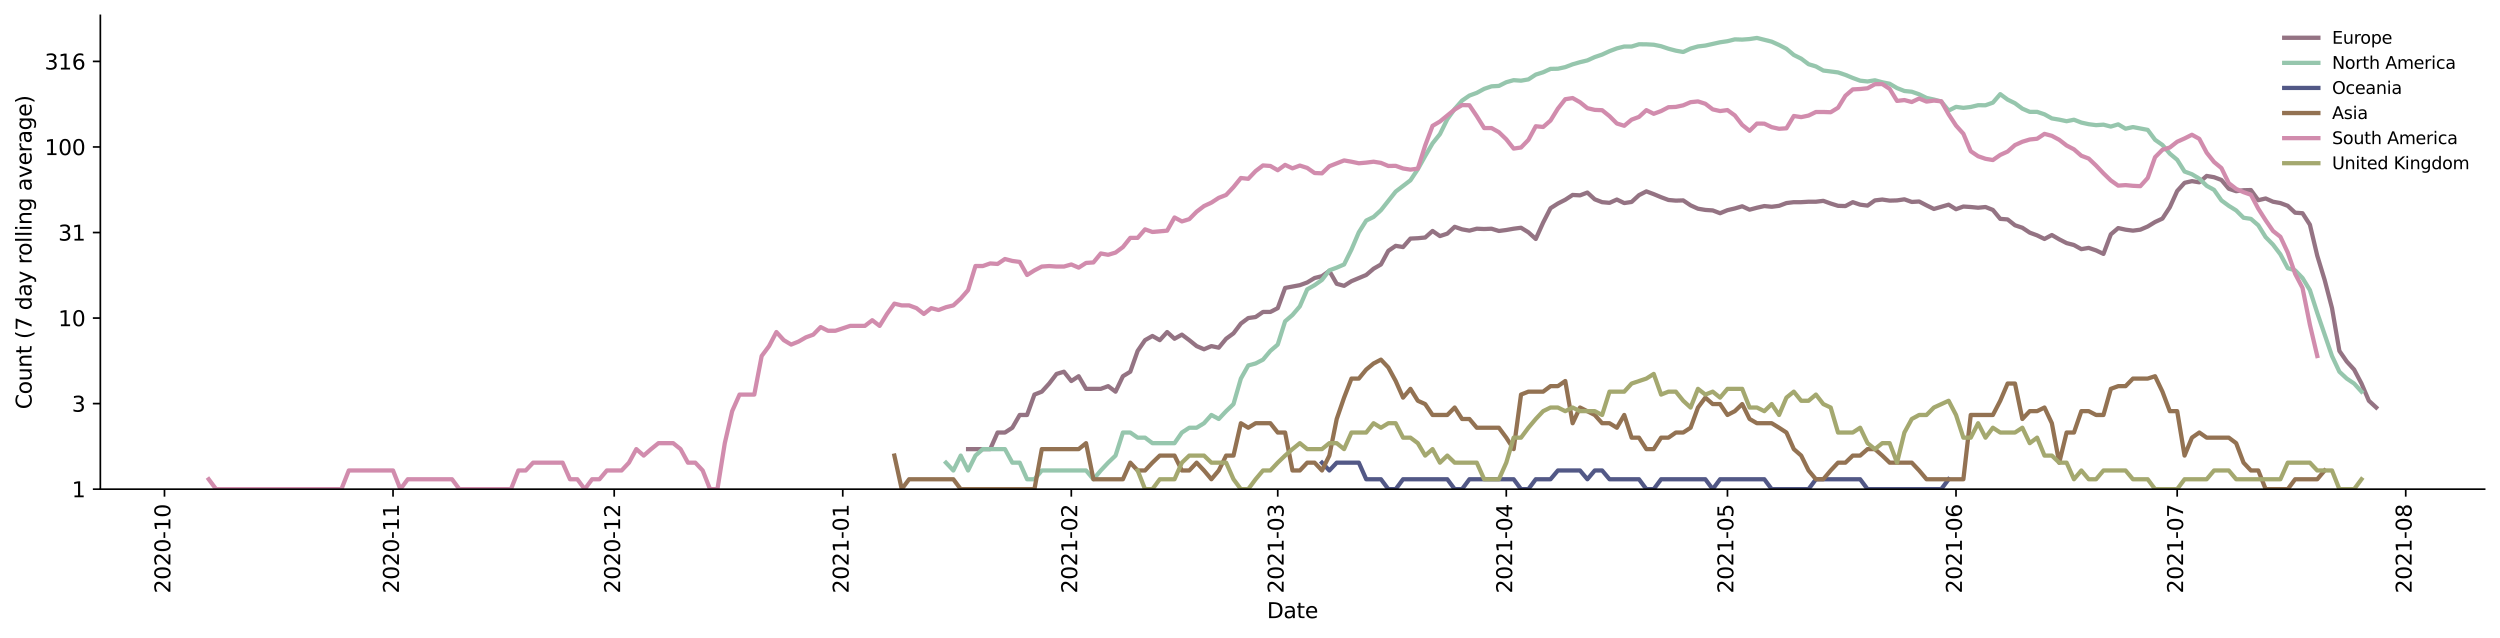 <?xml version="1.0" encoding="utf-8" standalone="no"?>
<!DOCTYPE svg PUBLIC "-//W3C//DTD SVG 1.1//EN"
  "http://www.w3.org/Graphics/SVG/1.1/DTD/svg11.dtd">
<svg height="298.621pt" version="1.1" viewBox="0 0 1170.166 298.621" width="1170.166pt" xmlns="http://www.w3.org/2000/svg" xmlns:xlink="http://www.w3.org/1999/xlink">
 <defs>
  <style type="text/css">*{stroke-linecap:butt;stroke-linejoin:round;}</style>
 </defs>
 <g id="figure_1">
  <g id="patch_1">
   <path d="M 0 298.621 
L 1170.166 298.621 
L 1170.166 0 
L 0 0 
z
" style="fill:#ffffff;"/>
  </g>
  <g id="axes_1">
   <g id="patch_2">
    <path d="M 46.966 228.96 
L 1162.966 228.96 
L 1162.966 7.2 
L 46.966 7.2 
z
" style="fill:#ffffff;"/>
   </g>
   <g id="matplotlib.axis_1">
    <g id="xtick_1">
     <g id="line2d_1">
      <defs>
       <path d="M 0 0 
L 0 3.5 
" id="mab9e92822a" style="stroke:#000000;stroke-width:0.8;"/>
      </defs>
      <g>
       <use style="stroke:#000000;stroke-width:0.8;" x="76.988" xlink:href="#mab9e92822a" y="228.96"/>
      </g>
     </g>
     <g id="text_1">
      <!-- 2020-10 -->
      <g transform="translate(79.747 277.743)rotate(-90)scale(0.1 -0.1)">
       <defs>
        <path d="M 1228 531 
L 3431 531 
L 3431 0 
L 469 0 
L 469 531 
Q 828 903 1448 1529 
Q 2069 2156 2228 2338 
Q 2531 2678 2651 2914 
Q 2772 3150 2772 3378 
Q 2772 3750 2511 3984 
Q 2250 4219 1831 4219 
Q 1534 4219 1204 4116 
Q 875 4013 500 3803 
L 500 4441 
Q 881 4594 1212 4672 
Q 1544 4750 1819 4750 
Q 2544 4750 2975 4387 
Q 3406 4025 3406 3419 
Q 3406 3131 3298 2873 
Q 3191 2616 2906 2266 
Q 2828 2175 2409 1742 
Q 1991 1309 1228 531 
z
" id="DejaVuSans-32" transform="scale(0.016)"/>
        <path d="M 2034 4250 
Q 1547 4250 1301 3770 
Q 1056 3291 1056 2328 
Q 1056 1369 1301 889 
Q 1547 409 2034 409 
Q 2525 409 2770 889 
Q 3016 1369 3016 2328 
Q 3016 3291 2770 3770 
Q 2525 4250 2034 4250 
z
M 2034 4750 
Q 2819 4750 3233 4129 
Q 3647 3509 3647 2328 
Q 3647 1150 3233 529 
Q 2819 -91 2034 -91 
Q 1250 -91 836 529 
Q 422 1150 422 2328 
Q 422 3509 836 4129 
Q 1250 4750 2034 4750 
z
" id="DejaVuSans-30" transform="scale(0.016)"/>
        <path d="M 313 2009 
L 1997 2009 
L 1997 1497 
L 313 1497 
L 313 2009 
z
" id="DejaVuSans-2d" transform="scale(0.016)"/>
        <path d="M 794 531 
L 1825 531 
L 1825 4091 
L 703 3866 
L 703 4441 
L 1819 4666 
L 2450 4666 
L 2450 531 
L 3481 531 
L 3481 0 
L 794 0 
L 794 531 
z
" id="DejaVuSans-31" transform="scale(0.016)"/>
       </defs>
       <use xlink:href="#DejaVuSans-32"/>
       <use x="63.623" xlink:href="#DejaVuSans-30"/>
       <use x="127.246" xlink:href="#DejaVuSans-32"/>
       <use x="190.869" xlink:href="#DejaVuSans-30"/>
       <use x="254.492" xlink:href="#DejaVuSans-2d"/>
       <use x="290.576" xlink:href="#DejaVuSans-31"/>
       <use x="354.199" xlink:href="#DejaVuSans-30"/>
      </g>
     </g>
    </g>
    <g id="xtick_2">
     <g id="line2d_2">
      <g>
       <use style="stroke:#000000;stroke-width:0.8;" x="183.964" xlink:href="#mab9e92822a" y="228.96"/>
      </g>
     </g>
     <g id="text_2">
      <!-- 2020-11 -->
      <g transform="translate(186.723 277.743)rotate(-90)scale(0.1 -0.1)">
       <use xlink:href="#DejaVuSans-32"/>
       <use x="63.623" xlink:href="#DejaVuSans-30"/>
       <use x="127.246" xlink:href="#DejaVuSans-32"/>
       <use x="190.869" xlink:href="#DejaVuSans-30"/>
       <use x="254.492" xlink:href="#DejaVuSans-2d"/>
       <use x="290.576" xlink:href="#DejaVuSans-31"/>
       <use x="354.199" xlink:href="#DejaVuSans-31"/>
      </g>
     </g>
    </g>
    <g id="xtick_3">
     <g id="line2d_3">
      <g>
       <use style="stroke:#000000;stroke-width:0.8;" x="287.489" xlink:href="#mab9e92822a" y="228.96"/>
      </g>
     </g>
     <g id="text_3">
      <!-- 2020-12 -->
      <g transform="translate(290.248 277.743)rotate(-90)scale(0.1 -0.1)">
       <use xlink:href="#DejaVuSans-32"/>
       <use x="63.623" xlink:href="#DejaVuSans-30"/>
       <use x="127.246" xlink:href="#DejaVuSans-32"/>
       <use x="190.869" xlink:href="#DejaVuSans-30"/>
       <use x="254.492" xlink:href="#DejaVuSans-2d"/>
       <use x="290.576" xlink:href="#DejaVuSans-31"/>
       <use x="354.199" xlink:href="#DejaVuSans-32"/>
      </g>
     </g>
    </g>
    <g id="xtick_4">
     <g id="line2d_4">
      <g>
       <use style="stroke:#000000;stroke-width:0.8;" x="394.465" xlink:href="#mab9e92822a" y="228.96"/>
      </g>
     </g>
     <g id="text_4">
      <!-- 2021-01 -->
      <g transform="translate(397.224 277.743)rotate(-90)scale(0.1 -0.1)">
       <use xlink:href="#DejaVuSans-32"/>
       <use x="63.623" xlink:href="#DejaVuSans-30"/>
       <use x="127.246" xlink:href="#DejaVuSans-32"/>
       <use x="190.869" xlink:href="#DejaVuSans-31"/>
       <use x="254.492" xlink:href="#DejaVuSans-2d"/>
       <use x="290.576" xlink:href="#DejaVuSans-30"/>
       <use x="354.199" xlink:href="#DejaVuSans-31"/>
      </g>
     </g>
    </g>
    <g id="xtick_5">
     <g id="line2d_5">
      <g>
       <use style="stroke:#000000;stroke-width:0.8;" x="501.441" xlink:href="#mab9e92822a" y="228.96"/>
      </g>
     </g>
     <g id="text_5">
      <!-- 2021-02 -->
      <g transform="translate(504.2 277.743)rotate(-90)scale(0.1 -0.1)">
       <use xlink:href="#DejaVuSans-32"/>
       <use x="63.623" xlink:href="#DejaVuSans-30"/>
       <use x="127.246" xlink:href="#DejaVuSans-32"/>
       <use x="190.869" xlink:href="#DejaVuSans-31"/>
       <use x="254.492" xlink:href="#DejaVuSans-2d"/>
       <use x="290.576" xlink:href="#DejaVuSans-30"/>
       <use x="354.199" xlink:href="#DejaVuSans-32"/>
      </g>
     </g>
    </g>
    <g id="xtick_6">
     <g id="line2d_6">
      <g>
       <use style="stroke:#000000;stroke-width:0.8;" x="598.064" xlink:href="#mab9e92822a" y="228.96"/>
      </g>
     </g>
     <g id="text_6">
      <!-- 2021-03 -->
      <g transform="translate(600.823 277.743)rotate(-90)scale(0.1 -0.1)">
       <defs>
        <path d="M 2597 2516 
Q 3050 2419 3304 2112 
Q 3559 1806 3559 1356 
Q 3559 666 3084 287 
Q 2609 -91 1734 -91 
Q 1441 -91 1130 -33 
Q 819 25 488 141 
L 488 750 
Q 750 597 1062 519 
Q 1375 441 1716 441 
Q 2309 441 2620 675 
Q 2931 909 2931 1356 
Q 2931 1769 2642 2001 
Q 2353 2234 1838 2234 
L 1294 2234 
L 1294 2753 
L 1863 2753 
Q 2328 2753 2575 2939 
Q 2822 3125 2822 3475 
Q 2822 3834 2567 4026 
Q 2313 4219 1838 4219 
Q 1578 4219 1281 4162 
Q 984 4106 628 3988 
L 628 4550 
Q 988 4650 1302 4700 
Q 1616 4750 1894 4750 
Q 2613 4750 3031 4423 
Q 3450 4097 3450 3541 
Q 3450 3153 3228 2886 
Q 3006 2619 2597 2516 
z
" id="DejaVuSans-33" transform="scale(0.016)"/>
       </defs>
       <use xlink:href="#DejaVuSans-32"/>
       <use x="63.623" xlink:href="#DejaVuSans-30"/>
       <use x="127.246" xlink:href="#DejaVuSans-32"/>
       <use x="190.869" xlink:href="#DejaVuSans-31"/>
       <use x="254.492" xlink:href="#DejaVuSans-2d"/>
       <use x="290.576" xlink:href="#DejaVuSans-30"/>
       <use x="354.199" xlink:href="#DejaVuSans-33"/>
      </g>
     </g>
    </g>
    <g id="xtick_7">
     <g id="line2d_7">
      <g>
       <use style="stroke:#000000;stroke-width:0.8;" x="705.04" xlink:href="#mab9e92822a" y="228.96"/>
      </g>
     </g>
     <g id="text_7">
      <!-- 2021-04 -->
      <g transform="translate(707.799 277.743)rotate(-90)scale(0.1 -0.1)">
       <defs>
        <path d="M 2419 4116 
L 825 1625 
L 2419 1625 
L 2419 4116 
z
M 2253 4666 
L 3047 4666 
L 3047 1625 
L 3713 1625 
L 3713 1100 
L 3047 1100 
L 3047 0 
L 2419 0 
L 2419 1100 
L 313 1100 
L 313 1709 
L 2253 4666 
z
" id="DejaVuSans-34" transform="scale(0.016)"/>
       </defs>
       <use xlink:href="#DejaVuSans-32"/>
       <use x="63.623" xlink:href="#DejaVuSans-30"/>
       <use x="127.246" xlink:href="#DejaVuSans-32"/>
       <use x="190.869" xlink:href="#DejaVuSans-31"/>
       <use x="254.492" xlink:href="#DejaVuSans-2d"/>
       <use x="290.576" xlink:href="#DejaVuSans-30"/>
       <use x="354.199" xlink:href="#DejaVuSans-34"/>
      </g>
     </g>
    </g>
    <g id="xtick_8">
     <g id="line2d_8">
      <g>
       <use style="stroke:#000000;stroke-width:0.8;" x="808.565" xlink:href="#mab9e92822a" y="228.96"/>
      </g>
     </g>
     <g id="text_8">
      <!-- 2021-05 -->
      <g transform="translate(811.324 277.743)rotate(-90)scale(0.1 -0.1)">
       <defs>
        <path d="M 691 4666 
L 3169 4666 
L 3169 4134 
L 1269 4134 
L 1269 2991 
Q 1406 3038 1543 3061 
Q 1681 3084 1819 3084 
Q 2600 3084 3056 2656 
Q 3513 2228 3513 1497 
Q 3513 744 3044 326 
Q 2575 -91 1722 -91 
Q 1428 -91 1123 -41 
Q 819 9 494 109 
L 494 744 
Q 775 591 1075 516 
Q 1375 441 1709 441 
Q 2250 441 2565 725 
Q 2881 1009 2881 1497 
Q 2881 1984 2565 2268 
Q 2250 2553 1709 2553 
Q 1456 2553 1204 2497 
Q 953 2441 691 2322 
L 691 4666 
z
" id="DejaVuSans-35" transform="scale(0.016)"/>
       </defs>
       <use xlink:href="#DejaVuSans-32"/>
       <use x="63.623" xlink:href="#DejaVuSans-30"/>
       <use x="127.246" xlink:href="#DejaVuSans-32"/>
       <use x="190.869" xlink:href="#DejaVuSans-31"/>
       <use x="254.492" xlink:href="#DejaVuSans-2d"/>
       <use x="290.576" xlink:href="#DejaVuSans-30"/>
       <use x="354.199" xlink:href="#DejaVuSans-35"/>
      </g>
     </g>
    </g>
    <g id="xtick_9">
     <g id="line2d_9">
      <g>
       <use style="stroke:#000000;stroke-width:0.8;" x="915.541" xlink:href="#mab9e92822a" y="228.96"/>
      </g>
     </g>
     <g id="text_9">
      <!-- 2021-06 -->
      <g transform="translate(918.3 277.743)rotate(-90)scale(0.1 -0.1)">
       <defs>
        <path d="M 2113 2584 
Q 1688 2584 1439 2293 
Q 1191 2003 1191 1497 
Q 1191 994 1439 701 
Q 1688 409 2113 409 
Q 2538 409 2786 701 
Q 3034 994 3034 1497 
Q 3034 2003 2786 2293 
Q 2538 2584 2113 2584 
z
M 3366 4563 
L 3366 3988 
Q 3128 4100 2886 4159 
Q 2644 4219 2406 4219 
Q 1781 4219 1451 3797 
Q 1122 3375 1075 2522 
Q 1259 2794 1537 2939 
Q 1816 3084 2150 3084 
Q 2853 3084 3261 2657 
Q 3669 2231 3669 1497 
Q 3669 778 3244 343 
Q 2819 -91 2113 -91 
Q 1303 -91 875 529 
Q 447 1150 447 2328 
Q 447 3434 972 4092 
Q 1497 4750 2381 4750 
Q 2619 4750 2861 4703 
Q 3103 4656 3366 4563 
z
" id="DejaVuSans-36" transform="scale(0.016)"/>
       </defs>
       <use xlink:href="#DejaVuSans-32"/>
       <use x="63.623" xlink:href="#DejaVuSans-30"/>
       <use x="127.246" xlink:href="#DejaVuSans-32"/>
       <use x="190.869" xlink:href="#DejaVuSans-31"/>
       <use x="254.492" xlink:href="#DejaVuSans-2d"/>
       <use x="290.576" xlink:href="#DejaVuSans-30"/>
       <use x="354.199" xlink:href="#DejaVuSans-36"/>
      </g>
     </g>
    </g>
    <g id="xtick_10">
     <g id="line2d_10">
      <g>
       <use style="stroke:#000000;stroke-width:0.8;" x="1019.066" xlink:href="#mab9e92822a" y="228.96"/>
      </g>
     </g>
     <g id="text_10">
      <!-- 2021-07 -->
      <g transform="translate(1021.825 277.743)rotate(-90)scale(0.1 -0.1)">
       <defs>
        <path d="M 525 4666 
L 3525 4666 
L 3525 4397 
L 1831 0 
L 1172 0 
L 2766 4134 
L 525 4134 
L 525 4666 
z
" id="DejaVuSans-37" transform="scale(0.016)"/>
       </defs>
       <use xlink:href="#DejaVuSans-32"/>
       <use x="63.623" xlink:href="#DejaVuSans-30"/>
       <use x="127.246" xlink:href="#DejaVuSans-32"/>
       <use x="190.869" xlink:href="#DejaVuSans-31"/>
       <use x="254.492" xlink:href="#DejaVuSans-2d"/>
       <use x="290.576" xlink:href="#DejaVuSans-30"/>
       <use x="354.199" xlink:href="#DejaVuSans-37"/>
      </g>
     </g>
    </g>
    <g id="xtick_11">
     <g id="line2d_11">
      <g>
       <use style="stroke:#000000;stroke-width:0.8;" x="1126.042" xlink:href="#mab9e92822a" y="228.96"/>
      </g>
     </g>
     <g id="text_11">
      <!-- 2021-08 -->
      <g transform="translate(1128.801 277.743)rotate(-90)scale(0.1 -0.1)">
       <defs>
        <path d="M 2034 2216 
Q 1584 2216 1326 1975 
Q 1069 1734 1069 1313 
Q 1069 891 1326 650 
Q 1584 409 2034 409 
Q 2484 409 2743 651 
Q 3003 894 3003 1313 
Q 3003 1734 2745 1975 
Q 2488 2216 2034 2216 
z
M 1403 2484 
Q 997 2584 770 2862 
Q 544 3141 544 3541 
Q 544 4100 942 4425 
Q 1341 4750 2034 4750 
Q 2731 4750 3128 4425 
Q 3525 4100 3525 3541 
Q 3525 3141 3298 2862 
Q 3072 2584 2669 2484 
Q 3125 2378 3379 2068 
Q 3634 1759 3634 1313 
Q 3634 634 3220 271 
Q 2806 -91 2034 -91 
Q 1263 -91 848 271 
Q 434 634 434 1313 
Q 434 1759 690 2068 
Q 947 2378 1403 2484 
z
M 1172 3481 
Q 1172 3119 1398 2916 
Q 1625 2713 2034 2713 
Q 2441 2713 2670 2916 
Q 2900 3119 2900 3481 
Q 2900 3844 2670 4047 
Q 2441 4250 2034 4250 
Q 1625 4250 1398 4047 
Q 1172 3844 1172 3481 
z
" id="DejaVuSans-38" transform="scale(0.016)"/>
       </defs>
       <use xlink:href="#DejaVuSans-32"/>
       <use x="63.623" xlink:href="#DejaVuSans-30"/>
       <use x="127.246" xlink:href="#DejaVuSans-32"/>
       <use x="190.869" xlink:href="#DejaVuSans-31"/>
       <use x="254.492" xlink:href="#DejaVuSans-2d"/>
       <use x="290.576" xlink:href="#DejaVuSans-30"/>
       <use x="354.199" xlink:href="#DejaVuSans-38"/>
      </g>
     </g>
    </g>
    <g id="text_12">
     <!-- Date -->
     <g transform="translate(593.015 289.341)scale(0.1 -0.1)">
      <defs>
       <path d="M 1259 4147 
L 1259 519 
L 2022 519 
Q 2988 519 3436 956 
Q 3884 1394 3884 2338 
Q 3884 3275 3436 3711 
Q 2988 4147 2022 4147 
L 1259 4147 
z
M 628 4666 
L 1925 4666 
Q 3281 4666 3915 4102 
Q 4550 3538 4550 2338 
Q 4550 1131 3912 565 
Q 3275 0 1925 0 
L 628 0 
L 628 4666 
z
" id="DejaVuSans-44" transform="scale(0.016)"/>
       <path d="M 2194 1759 
Q 1497 1759 1228 1600 
Q 959 1441 959 1056 
Q 959 750 1161 570 
Q 1363 391 1709 391 
Q 2188 391 2477 730 
Q 2766 1069 2766 1631 
L 2766 1759 
L 2194 1759 
z
M 3341 1997 
L 3341 0 
L 2766 0 
L 2766 531 
Q 2569 213 2275 61 
Q 1981 -91 1556 -91 
Q 1019 -91 701 211 
Q 384 513 384 1019 
Q 384 1609 779 1909 
Q 1175 2209 1959 2209 
L 2766 2209 
L 2766 2266 
Q 2766 2663 2505 2880 
Q 2244 3097 1772 3097 
Q 1472 3097 1187 3025 
Q 903 2953 641 2809 
L 641 3341 
Q 956 3463 1253 3523 
Q 1550 3584 1831 3584 
Q 2591 3584 2966 3190 
Q 3341 2797 3341 1997 
z
" id="DejaVuSans-61" transform="scale(0.016)"/>
       <path d="M 1172 4494 
L 1172 3500 
L 2356 3500 
L 2356 3053 
L 1172 3053 
L 1172 1153 
Q 1172 725 1289 603 
Q 1406 481 1766 481 
L 2356 481 
L 2356 0 
L 1766 0 
Q 1100 0 847 248 
Q 594 497 594 1153 
L 594 3053 
L 172 3053 
L 172 3500 
L 594 3500 
L 594 4494 
L 1172 4494 
z
" id="DejaVuSans-74" transform="scale(0.016)"/>
       <path d="M 3597 1894 
L 3597 1613 
L 953 1613 
Q 991 1019 1311 708 
Q 1631 397 2203 397 
Q 2534 397 2845 478 
Q 3156 559 3463 722 
L 3463 178 
Q 3153 47 2828 -22 
Q 2503 -91 2169 -91 
Q 1331 -91 842 396 
Q 353 884 353 1716 
Q 353 2575 817 3079 
Q 1281 3584 2069 3584 
Q 2775 3584 3186 3129 
Q 3597 2675 3597 1894 
z
M 3022 2063 
Q 3016 2534 2758 2815 
Q 2500 3097 2075 3097 
Q 1594 3097 1305 2825 
Q 1016 2553 972 2059 
L 3022 2063 
z
" id="DejaVuSans-65" transform="scale(0.016)"/>
      </defs>
      <use xlink:href="#DejaVuSans-44"/>
      <use x="77.002" xlink:href="#DejaVuSans-61"/>
      <use x="138.281" xlink:href="#DejaVuSans-74"/>
      <use x="177.49" xlink:href="#DejaVuSans-65"/>
     </g>
    </g>
   </g>
   <g id="matplotlib.axis_2">
    <g id="ytick_1">
     <g id="line2d_12">
      <defs>
       <path d="M 0 0 
L -3.5 0 
" id="m9ece3e4a0d" style="stroke:#000000;stroke-width:0.8;"/>
      </defs>
      <g>
       <use style="stroke:#000000;stroke-width:0.8;" x="46.966" xlink:href="#m9ece3e4a0d" y="228.96"/>
      </g>
     </g>
     <g id="text_13">
      <!-- 1 -->
      <g transform="translate(33.603 232.759)scale(0.1 -0.1)">
       <use xlink:href="#DejaVuSans-31"/>
      </g>
     </g>
    </g>
    <g id="ytick_2">
     <g id="line2d_13">
      <g>
       <use style="stroke:#000000;stroke-width:0.8;" x="46.966" xlink:href="#m9ece3e4a0d" y="188.918"/>
      </g>
     </g>
     <g id="text_14">
      <!-- 3 -->
      <g transform="translate(33.603 192.717)scale(0.1 -0.1)">
       <use xlink:href="#DejaVuSans-33"/>
      </g>
     </g>
    </g>
    <g id="ytick_3">
     <g id="line2d_14">
      <g>
       <use style="stroke:#000000;stroke-width:0.8;" x="46.966" xlink:href="#m9ece3e4a0d" y="148.875"/>
      </g>
     </g>
     <g id="text_15">
      <!-- 10 -->
      <g transform="translate(27.241 152.674)scale(0.1 -0.1)">
       <use xlink:href="#DejaVuSans-31"/>
       <use x="63.623" xlink:href="#DejaVuSans-30"/>
      </g>
     </g>
    </g>
    <g id="ytick_4">
     <g id="line2d_15">
      <g>
       <use style="stroke:#000000;stroke-width:0.8;" x="46.966" xlink:href="#m9ece3e4a0d" y="108.833"/>
      </g>
     </g>
     <g id="text_16">
      <!-- 31 -->
      <g transform="translate(27.241 112.632)scale(0.1 -0.1)">
       <use xlink:href="#DejaVuSans-33"/>
       <use x="63.623" xlink:href="#DejaVuSans-31"/>
      </g>
     </g>
    </g>
    <g id="ytick_5">
     <g id="line2d_16">
      <g>
       <use style="stroke:#000000;stroke-width:0.8;" x="46.966" xlink:href="#m9ece3e4a0d" y="68.79"/>
      </g>
     </g>
     <g id="text_17">
      <!-- 100 -->
      <g transform="translate(20.878 72.59)scale(0.1 -0.1)">
       <use xlink:href="#DejaVuSans-31"/>
       <use x="63.623" xlink:href="#DejaVuSans-30"/>
       <use x="127.246" xlink:href="#DejaVuSans-30"/>
      </g>
     </g>
    </g>
    <g id="ytick_6">
     <g id="line2d_17">
      <g>
       <use style="stroke:#000000;stroke-width:0.8;" x="46.966" xlink:href="#m9ece3e4a0d" y="28.748"/>
      </g>
     </g>
     <g id="text_18">
      <!-- 316 -->
      <g transform="translate(20.878 32.547)scale(0.1 -0.1)">
       <use xlink:href="#DejaVuSans-33"/>
       <use x="63.623" xlink:href="#DejaVuSans-31"/>
       <use x="127.246" xlink:href="#DejaVuSans-36"/>
      </g>
     </g>
    </g>
    <g id="text_19">
     <!-- Count (7 day rolling average) -->
     <g transform="translate(14.798 191.548)rotate(-90)scale(0.1 -0.1)">
      <defs>
       <path d="M 4122 4306 
L 4122 3641 
Q 3803 3938 3442 4084 
Q 3081 4231 2675 4231 
Q 1875 4231 1450 3742 
Q 1025 3253 1025 2328 
Q 1025 1406 1450 917 
Q 1875 428 2675 428 
Q 3081 428 3442 575 
Q 3803 722 4122 1019 
L 4122 359 
Q 3791 134 3420 21 
Q 3050 -91 2638 -91 
Q 1578 -91 968 557 
Q 359 1206 359 2328 
Q 359 3453 968 4101 
Q 1578 4750 2638 4750 
Q 3056 4750 3426 4639 
Q 3797 4528 4122 4306 
z
" id="DejaVuSans-43" transform="scale(0.016)"/>
       <path d="M 1959 3097 
Q 1497 3097 1228 2736 
Q 959 2375 959 1747 
Q 959 1119 1226 758 
Q 1494 397 1959 397 
Q 2419 397 2687 759 
Q 2956 1122 2956 1747 
Q 2956 2369 2687 2733 
Q 2419 3097 1959 3097 
z
M 1959 3584 
Q 2709 3584 3137 3096 
Q 3566 2609 3566 1747 
Q 3566 888 3137 398 
Q 2709 -91 1959 -91 
Q 1206 -91 779 398 
Q 353 888 353 1747 
Q 353 2609 779 3096 
Q 1206 3584 1959 3584 
z
" id="DejaVuSans-6f" transform="scale(0.016)"/>
       <path d="M 544 1381 
L 544 3500 
L 1119 3500 
L 1119 1403 
Q 1119 906 1312 657 
Q 1506 409 1894 409 
Q 2359 409 2629 706 
Q 2900 1003 2900 1516 
L 2900 3500 
L 3475 3500 
L 3475 0 
L 2900 0 
L 2900 538 
Q 2691 219 2414 64 
Q 2138 -91 1772 -91 
Q 1169 -91 856 284 
Q 544 659 544 1381 
z
M 1991 3584 
L 1991 3584 
z
" id="DejaVuSans-75" transform="scale(0.016)"/>
       <path d="M 3513 2113 
L 3513 0 
L 2938 0 
L 2938 2094 
Q 2938 2591 2744 2837 
Q 2550 3084 2163 3084 
Q 1697 3084 1428 2787 
Q 1159 2491 1159 1978 
L 1159 0 
L 581 0 
L 581 3500 
L 1159 3500 
L 1159 2956 
Q 1366 3272 1645 3428 
Q 1925 3584 2291 3584 
Q 2894 3584 3203 3211 
Q 3513 2838 3513 2113 
z
" id="DejaVuSans-6e" transform="scale(0.016)"/>
       <path id="DejaVuSans-20" transform="scale(0.016)"/>
       <path d="M 1984 4856 
Q 1566 4138 1362 3434 
Q 1159 2731 1159 2009 
Q 1159 1288 1364 580 
Q 1569 -128 1984 -844 
L 1484 -844 
Q 1016 -109 783 600 
Q 550 1309 550 2009 
Q 550 2706 781 3412 
Q 1013 4119 1484 4856 
L 1984 4856 
z
" id="DejaVuSans-28" transform="scale(0.016)"/>
       <path d="M 2906 2969 
L 2906 4863 
L 3481 4863 
L 3481 0 
L 2906 0 
L 2906 525 
Q 2725 213 2448 61 
Q 2172 -91 1784 -91 
Q 1150 -91 751 415 
Q 353 922 353 1747 
Q 353 2572 751 3078 
Q 1150 3584 1784 3584 
Q 2172 3584 2448 3432 
Q 2725 3281 2906 2969 
z
M 947 1747 
Q 947 1113 1208 752 
Q 1469 391 1925 391 
Q 2381 391 2643 752 
Q 2906 1113 2906 1747 
Q 2906 2381 2643 2742 
Q 2381 3103 1925 3103 
Q 1469 3103 1208 2742 
Q 947 2381 947 1747 
z
" id="DejaVuSans-64" transform="scale(0.016)"/>
       <path d="M 2059 -325 
Q 1816 -950 1584 -1140 
Q 1353 -1331 966 -1331 
L 506 -1331 
L 506 -850 
L 844 -850 
Q 1081 -850 1212 -737 
Q 1344 -625 1503 -206 
L 1606 56 
L 191 3500 
L 800 3500 
L 1894 763 
L 2988 3500 
L 3597 3500 
L 2059 -325 
z
" id="DejaVuSans-79" transform="scale(0.016)"/>
       <path d="M 2631 2963 
Q 2534 3019 2420 3045 
Q 2306 3072 2169 3072 
Q 1681 3072 1420 2755 
Q 1159 2438 1159 1844 
L 1159 0 
L 581 0 
L 581 3500 
L 1159 3500 
L 1159 2956 
Q 1341 3275 1631 3429 
Q 1922 3584 2338 3584 
Q 2397 3584 2469 3576 
Q 2541 3569 2628 3553 
L 2631 2963 
z
" id="DejaVuSans-72" transform="scale(0.016)"/>
       <path d="M 603 4863 
L 1178 4863 
L 1178 0 
L 603 0 
L 603 4863 
z
" id="DejaVuSans-6c" transform="scale(0.016)"/>
       <path d="M 603 3500 
L 1178 3500 
L 1178 0 
L 603 0 
L 603 3500 
z
M 603 4863 
L 1178 4863 
L 1178 4134 
L 603 4134 
L 603 4863 
z
" id="DejaVuSans-69" transform="scale(0.016)"/>
       <path d="M 2906 1791 
Q 2906 2416 2648 2759 
Q 2391 3103 1925 3103 
Q 1463 3103 1205 2759 
Q 947 2416 947 1791 
Q 947 1169 1205 825 
Q 1463 481 1925 481 
Q 2391 481 2648 825 
Q 2906 1169 2906 1791 
z
M 3481 434 
Q 3481 -459 3084 -895 
Q 2688 -1331 1869 -1331 
Q 1566 -1331 1297 -1286 
Q 1028 -1241 775 -1147 
L 775 -588 
Q 1028 -725 1275 -790 
Q 1522 -856 1778 -856 
Q 2344 -856 2625 -561 
Q 2906 -266 2906 331 
L 2906 616 
Q 2728 306 2450 153 
Q 2172 0 1784 0 
Q 1141 0 747 490 
Q 353 981 353 1791 
Q 353 2603 747 3093 
Q 1141 3584 1784 3584 
Q 2172 3584 2450 3431 
Q 2728 3278 2906 2969 
L 2906 3500 
L 3481 3500 
L 3481 434 
z
" id="DejaVuSans-67" transform="scale(0.016)"/>
       <path d="M 191 3500 
L 800 3500 
L 1894 563 
L 2988 3500 
L 3597 3500 
L 2284 0 
L 1503 0 
L 191 3500 
z
" id="DejaVuSans-76" transform="scale(0.016)"/>
       <path d="M 513 4856 
L 1013 4856 
Q 1481 4119 1714 3412 
Q 1947 2706 1947 2009 
Q 1947 1309 1714 600 
Q 1481 -109 1013 -844 
L 513 -844 
Q 928 -128 1133 580 
Q 1338 1288 1338 2009 
Q 1338 2731 1133 3434 
Q 928 4138 513 4856 
z
" id="DejaVuSans-29" transform="scale(0.016)"/>
      </defs>
      <use xlink:href="#DejaVuSans-43"/>
      <use x="69.824" xlink:href="#DejaVuSans-6f"/>
      <use x="131.006" xlink:href="#DejaVuSans-75"/>
      <use x="194.385" xlink:href="#DejaVuSans-6e"/>
      <use x="257.764" xlink:href="#DejaVuSans-74"/>
      <use x="296.973" xlink:href="#DejaVuSans-20"/>
      <use x="328.76" xlink:href="#DejaVuSans-28"/>
      <use x="367.773" xlink:href="#DejaVuSans-37"/>
      <use x="431.396" xlink:href="#DejaVuSans-20"/>
      <use x="463.184" xlink:href="#DejaVuSans-64"/>
      <use x="526.66" xlink:href="#DejaVuSans-61"/>
      <use x="587.939" xlink:href="#DejaVuSans-79"/>
      <use x="647.119" xlink:href="#DejaVuSans-20"/>
      <use x="678.906" xlink:href="#DejaVuSans-72"/>
      <use x="717.77" xlink:href="#DejaVuSans-6f"/>
      <use x="778.951" xlink:href="#DejaVuSans-6c"/>
      <use x="806.734" xlink:href="#DejaVuSans-6c"/>
      <use x="834.518" xlink:href="#DejaVuSans-69"/>
      <use x="862.301" xlink:href="#DejaVuSans-6e"/>
      <use x="925.68" xlink:href="#DejaVuSans-67"/>
      <use x="989.156" xlink:href="#DejaVuSans-20"/>
      <use x="1020.943" xlink:href="#DejaVuSans-61"/>
      <use x="1082.223" xlink:href="#DejaVuSans-76"/>
      <use x="1141.402" xlink:href="#DejaVuSans-65"/>
      <use x="1202.926" xlink:href="#DejaVuSans-72"/>
      <use x="1244.039" xlink:href="#DejaVuSans-61"/>
      <use x="1305.318" xlink:href="#DejaVuSans-67"/>
      <use x="1368.795" xlink:href="#DejaVuSans-65"/>
      <use x="1430.318" xlink:href="#DejaVuSans-29"/>
     </g>
    </g>
   </g>
   <g id="line2d_18">
    <path clip-path="url(#p2ba1882e4c)" d="M 453.129 210.213 
L 463.481 210.213 
L 466.932 202.452 
L 470.383 202.452 
L 473.834 200.208 
L 477.285 194.231 
L 480.736 194.231 
L 484.186 184.686 
L 487.637 183.322 
L 491.088 179.524 
L 494.539 175.03 
L 497.99 173.991 
L 501.441 178.345 
L 504.891 176.1 
L 508.342 182.009 
L 515.244 182.009 
L 518.695 180.744 
L 522.146 183.322 
L 525.596 176.1 
L 529.047 173.991 
L 532.498 164.242 
L 535.949 159.214 
L 539.4 157.263 
L 542.851 159.214 
L 546.301 155.416 
L 549.752 158.551 
L 553.203 156.636 
L 556.654 159.214 
L 560.105 161.998 
L 563.556 163.478 
L 567.006 161.998 
L 570.457 162.73 
L 573.908 158.551 
L 577.359 156.021 
L 580.81 151.453 
L 584.261 148.875 
L 587.711 148.382 
L 591.162 146.015 
L 594.613 146.015 
L 598.064 144.231 
L 601.515 134.773 
L 608.416 133.473 
L 611.867 132.219 
L 615.318 130.129 
L 618.769 129.27 
L 622.22 126.814 
L 625.671 132.84 
L 629.121 133.793 
L 632.572 131.609 
L 639.474 128.709 
L 642.925 125.775 
L 646.376 123.787 
L 649.826 117.406 
L 653.277 115.073 
L 656.728 115.642 
L 660.179 111.673 
L 663.63 111.503 
L 667.081 111.165 
L 670.531 108.111 
L 673.982 110.5 
L 677.433 109.365 
L 680.884 106.166 
L 684.335 107.35 
L 687.786 107.958 
L 691.236 107.05 
L 694.687 107.2 
L 698.138 107.05 
L 701.589 108.111 
L 705.04 107.653 
L 708.491 107.05 
L 711.942 106.605 
L 715.392 108.732 
L 718.843 111.844 
L 722.294 104.186 
L 725.745 97.457 
L 729.196 95.262 
L 732.647 93.5 
L 736.097 91.249 
L 739.548 91.439 
L 742.999 90.13 
L 746.45 93.298 
L 749.901 94.63 
L 753.352 94.945 
L 756.802 93.399 
L 760.253 95.05 
L 763.704 94.526 
L 767.155 91.344 
L 770.606 89.583 
L 774.057 90.872 
L 777.507 92.307 
L 780.958 93.601 
L 784.409 93.906 
L 787.86 93.804 
L 791.311 96.124 
L 794.762 97.685 
L 798.212 98.26 
L 801.663 98.492 
L 805.114 99.8 
L 808.565 98.376 
L 812.016 97.571 
L 815.467 96.563 
L 818.917 98.144 
L 822.368 97.232 
L 825.819 96.453 
L 829.27 96.784 
L 832.721 96.343 
L 836.172 95.05 
L 839.622 94.63 
L 843.073 94.63 
L 846.524 94.422 
L 849.975 94.422 
L 853.426 94.009 
L 856.877 95.262 
L 860.327 96.343 
L 863.778 96.453 
L 867.229 94.63 
L 870.68 95.798 
L 874.131 96.233 
L 877.582 93.804 
L 881.032 93.399 
L 884.483 93.906 
L 887.934 93.804 
L 891.385 93.298 
L 894.836 94.526 
L 898.287 94.318 
L 901.737 96.124 
L 905.188 97.799 
L 912.09 95.798 
L 915.541 97.914 
L 918.992 96.673 
L 922.442 96.896 
L 925.893 97.232 
L 929.344 96.896 
L 932.795 98.26 
L 936.246 102.443 
L 939.697 102.706 
L 943.147 105.446 
L 946.598 106.605 
L 950.049 108.889 
L 953.5 110.172 
L 956.951 111.844 
L 960.402 110.009 
L 963.852 112.016 
L 967.303 113.782 
L 970.754 114.699 
L 974.205 116.611 
L 977.656 116.026 
L 981.107 117.206 
L 984.557 118.843 
L 988.008 109.685 
L 991.459 106.753 
L 994.91 107.501 
L 998.361 107.958 
L 1001.812 107.501 
L 1005.262 106.021 
L 1008.713 103.912 
L 1012.164 102.313 
L 1015.615 97.007 
L 1019.066 89.403 
L 1022.517 85.577 
L 1025.967 84.781 
L 1029.418 85.337 
L 1032.869 82.35 
L 1036.32 82.942 
L 1039.771 84.235 
L 1043.222 88.341 
L 1046.672 89.493 
L 1050.123 89.046 
L 1053.574 88.957 
L 1057.025 93.702 
L 1060.476 92.898 
L 1063.927 94.422 
L 1067.377 95.05 
L 1070.828 96.343 
L 1074.279 99.559 
L 1077.73 99.8 
L 1081.181 105.162 
L 1084.632 119.691 
L 1088.083 131.009 
L 1091.533 144.231 
L 1094.984 164.242 
L 1098.435 169.219 
L 1101.886 172.983 
L 1105.337 179.524 
L 1108.788 187.586 
L 1112.238 190.75 
L 1112.238 190.75 
" style="fill:none;stroke:#947383;stroke-linecap:square;stroke-width:2;"/>
   </g>
   <g id="line2d_19">
    <path clip-path="url(#p2ba1882e4c)" d="M 442.776 216.555 
L 446.227 220.219 
L 449.678 213.24 
L 453.129 220.219 
L 456.58 213.24 
L 460.031 210.213 
L 470.383 210.213 
L 473.834 216.555 
L 477.285 216.555 
L 480.736 224.316 
L 484.186 224.316 
L 487.637 220.219 
L 508.342 220.219 
L 511.793 224.316 
L 515.244 220.219 
L 518.695 216.555 
L 522.146 213.24 
L 525.596 202.452 
L 529.047 202.452 
L 532.498 204.852 
L 535.949 204.852 
L 539.4 207.43 
L 549.752 207.43 
L 553.203 202.452 
L 556.654 200.208 
L 560.105 200.208 
L 563.556 198.099 
L 567.006 194.231 
L 570.457 196.111 
L 573.908 192.447 
L 577.359 189.132 
L 580.81 177.204 
L 584.261 171.05 
L 587.711 170.123 
L 591.162 168.339 
L 594.613 164.242 
L 598.064 161.28 
L 601.515 150.399 
L 604.966 147.416 
L 608.416 143.372 
L 611.867 135.442 
L 615.318 133.473 
L 618.769 131.009 
L 622.22 126.551 
L 625.671 125.268 
L 629.121 123.787 
L 632.572 116.808 
L 636.023 108.732 
L 639.474 103.237 
L 642.925 101.54 
L 646.376 98.376 
L 653.277 89.674 
L 660.179 84.39 
L 663.63 79.196 
L 667.081 73.011 
L 670.531 67.093 
L 673.982 62.782 
L 677.433 55.799 
L 680.884 51.014 
L 684.335 47.1 
L 687.786 44.732 
L 691.236 43.462 
L 694.687 41.594 
L 698.138 40.41 
L 701.589 40.212 
L 705.04 38.486 
L 708.491 37.523 
L 711.942 37.766 
L 715.392 37.161 
L 718.843 34.914 
L 722.294 33.824 
L 725.745 32.242 
L 729.196 32.173 
L 732.647 31.418 
L 736.097 30.103 
L 739.548 29.105 
L 742.999 28.273 
L 746.45 26.713 
L 749.901 25.547 
L 753.352 23.95 
L 756.802 22.647 
L 760.253 21.775 
L 763.704 21.775 
L 767.155 20.724 
L 770.606 20.749 
L 774.057 20.937 
L 777.507 21.647 
L 780.958 22.806 
L 784.409 23.718 
L 787.86 24.336 
L 791.311 22.727 
L 794.762 21.736 
L 798.212 21.328 
L 805.114 19.788 
L 808.565 19.282 
L 812.016 18.431 
L 815.467 18.536 
L 818.917 18.279 
L 822.368 17.76 
L 829.27 19.498 
L 832.721 21.05 
L 836.172 22.846 
L 839.622 25.734 
L 843.073 27.446 
L 846.524 30.054 
L 849.975 31.097 
L 853.426 33.015 
L 860.327 33.897 
L 863.778 35.064 
L 867.229 36.487 
L 870.68 37.766 
L 874.131 38.135 
L 877.582 37.584 
L 881.032 38.507 
L 884.483 39.201 
L 887.934 41.232 
L 891.385 42.586 
L 894.836 42.938 
L 898.287 44.14 
L 901.737 45.844 
L 905.188 46.597 
L 908.639 47.502 
L 912.09 51.767 
L 915.541 50.015 
L 918.992 50.481 
L 922.442 50.073 
L 925.893 49.242 
L 929.344 49.27 
L 932.795 48.045 
L 936.246 44.067 
L 939.697 46.624 
L 943.147 48.319 
L 946.598 50.865 
L 950.049 52.35 
L 953.5 52.35 
L 956.951 53.516 
L 960.402 55.425 
L 963.852 56.005 
L 967.303 56.735 
L 970.754 56.039 
L 974.205 57.373 
L 977.656 58.132 
L 981.107 58.574 
L 984.557 58.353 
L 988.008 59.247 
L 991.459 58.206 
L 994.91 60.243 
L 998.361 59.475 
L 1005.262 60.792 
L 1008.713 65.43 
L 1012.164 67.859 
L 1015.615 71.907 
L 1019.066 74.795 
L 1022.517 80.285 
L 1025.967 81.552 
L 1029.418 83.621 
L 1032.869 86.974 
L 1036.32 88.868 
L 1039.771 93.804 
L 1043.222 96.343 
L 1046.672 98.492 
L 1050.123 101.924 
L 1053.574 102.443 
L 1057.025 105.446 
L 1060.476 110.998 
L 1063.927 114.514 
L 1067.377 119.053 
L 1070.828 125.521 
L 1074.279 126.551 
L 1077.73 130.129 
L 1081.181 135.781 
L 1084.632 146.476 
L 1091.533 166.642 
L 1094.984 173.991 
L 1098.435 177.204 
L 1101.886 179.524 
L 1105.337 183.322 
L 1105.337 183.322 
" style="fill:none;stroke:#96c6ad;stroke-linecap:square;stroke-width:2;"/>
   </g>
   <g id="line2d_20">
    <path clip-path="url(#p2ba1882e4c)" d="M 618.769 216.555 
L 622.22 220.219 
L 625.671 216.555 
L 629.121 216.555 
L 632.572 216.555 
L 636.023 216.555 
L 639.474 224.316 
L 642.925 224.316 
L 646.376 224.316 
L 649.826 228.96 
L 653.277 228.96 
L 656.728 224.316 
L 660.179 224.316 
L 663.63 224.316 
L 667.081 224.316 
L 670.531 224.316 
L 673.982 224.316 
L 677.433 224.316 
L 680.884 228.96 
L 684.335 228.96 
L 687.786 224.316 
L 691.236 224.316 
L 694.687 224.316 
L 698.138 224.316 
L 701.589 224.316 
L 705.04 224.316 
L 708.491 224.316 
L 711.942 228.96 
L 715.392 228.96 
L 718.843 224.316 
L 722.294 224.316 
L 725.745 224.316 
L 729.196 220.219 
L 732.647 220.219 
L 736.097 220.219 
L 739.548 220.219 
L 742.999 224.316 
L 746.45 220.219 
L 749.901 220.219 
L 753.352 224.316 
L 756.802 224.316 
L 760.253 224.316 
L 763.704 224.316 
L 767.155 224.316 
L 770.606 228.96 
L 774.057 228.96 
L 777.507 224.316 
L 780.958 224.316 
L 784.409 224.316 
L 787.86 224.316 
L 791.311 224.316 
L 794.762 224.316 
L 798.212 224.316 
L 801.663 228.96 
L 805.114 224.316 
L 808.565 224.316 
L 812.016 224.316 
L 815.467 224.316 
L 818.917 224.316 
L 822.368 224.316 
L 825.819 224.316 
L 829.27 228.96 
L 832.721 228.96 
L 836.172 228.96 
L 839.622 228.96 
L 843.073 228.96 
L 846.524 228.96 
L 849.975 224.316 
L 853.426 224.316 
L 856.877 224.316 
L 860.327 224.316 
L 863.778 224.316 
L 867.229 224.316 
L 870.68 224.316 
L 874.131 228.96 
L 877.582 228.96 
L 881.032 228.96 
L 884.483 228.96 
L 887.934 228.96 
L 891.385 228.96 
L 894.836 228.96 
L 898.287 228.96 
L 901.737 228.96 
L 905.188 228.96 
L 908.639 228.96 
L 912.09 224.316 
" style="fill:none;stroke:#525886;stroke-linecap:square;stroke-width:2;"/>
   </g>
   <g id="line2d_21">
    <path clip-path="url(#p2ba1882e4c)" d="M 418.621 213.24 
L 422.071 228.96 
L 425.522 224.316 
L 446.227 224.316 
L 449.678 228.96 
L 484.186 228.96 
L 487.637 210.213 
L 504.891 210.213 
L 508.342 207.43 
L 511.793 224.316 
L 525.596 224.316 
L 529.047 216.555 
L 532.498 220.219 
L 535.949 220.219 
L 539.4 216.555 
L 542.851 213.24 
L 549.752 213.24 
L 553.203 220.219 
L 556.654 220.219 
L 560.105 216.555 
L 563.556 220.219 
L 567.006 224.316 
L 570.457 220.219 
L 573.908 213.24 
L 577.359 213.24 
L 580.81 198.099 
L 584.261 200.208 
L 587.711 198.099 
L 594.613 198.099 
L 598.064 202.452 
L 601.515 202.452 
L 604.966 220.219 
L 608.416 220.219 
L 611.867 216.555 
L 615.318 216.555 
L 618.769 220.219 
L 622.22 213.24 
L 625.671 196.111 
L 629.121 186.106 
L 632.572 177.204 
L 636.023 177.204 
L 639.474 172.983 
L 642.925 170.123 
L 646.376 168.339 
L 649.826 172.003 
L 653.277 178.345 
L 656.728 186.106 
L 660.179 182.009 
L 663.63 187.586 
L 667.081 189.132 
L 670.531 194.231 
L 677.433 194.231 
L 680.884 190.75 
L 684.335 196.111 
L 687.786 196.111 
L 691.236 200.208 
L 701.589 200.208 
L 705.04 204.852 
L 708.491 210.213 
L 711.942 184.686 
L 715.392 183.322 
L 722.294 183.322 
L 725.745 180.744 
L 729.196 180.744 
L 732.647 178.345 
L 736.097 198.099 
L 739.548 190.75 
L 746.45 194.231 
L 749.901 198.099 
L 753.352 198.099 
L 756.802 200.208 
L 760.253 194.231 
L 763.704 204.852 
L 767.155 204.852 
L 770.606 210.213 
L 774.057 210.213 
L 777.507 204.852 
L 780.958 204.852 
L 784.409 202.452 
L 787.86 202.452 
L 791.311 200.208 
L 794.762 190.75 
L 798.212 186.106 
L 801.663 189.132 
L 805.114 189.132 
L 808.565 194.231 
L 812.016 192.447 
L 815.467 189.132 
L 818.917 196.111 
L 822.368 198.099 
L 829.27 198.099 
L 832.721 200.208 
L 836.172 202.452 
L 839.622 210.213 
L 843.073 213.24 
L 846.524 220.219 
L 849.975 224.316 
L 853.426 224.316 
L 856.877 220.219 
L 860.327 216.555 
L 863.778 216.555 
L 867.229 213.24 
L 870.68 213.24 
L 874.131 210.213 
L 877.582 210.213 
L 881.032 213.24 
L 884.483 216.555 
L 894.836 216.555 
L 898.287 220.219 
L 901.737 224.316 
L 918.992 224.316 
L 922.442 194.231 
L 932.795 194.231 
L 936.246 187.586 
L 939.697 179.524 
L 943.147 179.524 
L 946.598 196.111 
L 950.049 192.447 
L 953.5 192.447 
L 956.951 190.75 
L 960.402 198.099 
L 963.852 216.555 
L 967.303 202.452 
L 970.754 202.452 
L 974.205 192.447 
L 977.656 192.447 
L 981.107 194.231 
L 984.557 194.231 
L 988.008 182.009 
L 991.459 180.744 
L 994.91 180.744 
L 998.361 177.204 
L 1005.262 177.204 
L 1008.713 176.1 
L 1012.164 183.322 
L 1015.615 192.447 
L 1019.066 192.447 
L 1022.517 213.24 
L 1025.967 204.852 
L 1029.418 202.452 
L 1032.869 204.852 
L 1043.222 204.852 
L 1046.672 207.43 
L 1050.123 216.555 
L 1053.574 220.219 
L 1057.025 220.219 
L 1060.476 228.96 
L 1070.828 228.96 
L 1074.279 224.316 
L 1084.632 224.316 
L 1088.083 220.219 
L 1088.083 220.219 
" style="fill:none;stroke:#937252;stroke-linecap:square;stroke-width:2;"/>
   </g>
   <g id="line2d_22">
    <path clip-path="url(#p2ba1882e4c)" d="M 97.693 224.316 
L 101.144 228.96 
L 159.808 228.96 
L 163.259 220.219 
L 183.964 220.219 
L 187.415 228.96 
L 190.865 224.316 
L 211.57 224.316 
L 215.021 228.96 
L 239.177 228.96 
L 242.628 220.219 
L 246.079 220.219 
L 249.53 216.555 
L 263.333 216.555 
L 266.784 224.316 
L 270.235 224.316 
L 273.685 228.96 
L 277.136 224.316 
L 280.587 224.316 
L 284.038 220.219 
L 290.94 220.219 
L 294.39 216.555 
L 297.841 210.213 
L 301.292 213.24 
L 304.743 210.213 
L 308.194 207.43 
L 315.095 207.43 
L 318.546 210.213 
L 321.997 216.555 
L 325.448 216.555 
L 328.899 220.219 
L 332.35 228.96 
L 335.801 228.96 
L 339.251 207.43 
L 342.702 192.447 
L 346.153 184.686 
L 353.055 184.686 
L 356.506 166.642 
L 359.956 161.998 
L 363.407 155.416 
L 366.858 159.214 
L 370.309 161.28 
L 373.76 159.889 
L 377.211 157.901 
L 380.661 156.636 
L 384.112 153.096 
L 387.563 154.821 
L 391.014 154.821 
L 397.916 152.54 
L 404.817 152.54 
L 408.268 149.883 
L 411.719 152.54 
L 415.17 146.942 
L 418.621 142.122 
L 422.071 142.95 
L 425.522 142.95 
L 428.973 144.231 
L 432.424 146.942 
L 435.875 144.231 
L 439.326 145.111 
L 442.776 143.799 
L 446.227 142.95 
L 449.678 139.75 
L 453.129 135.781 
L 456.58 124.52 
L 460.031 124.52 
L 463.481 123.308 
L 466.932 123.547 
L 470.383 121.227 
L 473.834 122.137 
L 477.285 122.6 
L 480.736 128.709 
L 484.186 126.551 
L 487.637 124.767 
L 491.088 124.52 
L 494.539 124.767 
L 497.99 124.767 
L 501.441 123.787 
L 504.891 125.268 
L 508.342 123.07 
L 511.793 122.834 
L 515.244 118.634 
L 518.695 119.264 
L 522.146 118.22 
L 525.596 115.642 
L 529.047 111.334 
L 532.498 111.334 
L 535.949 107.35 
L 539.4 108.576 
L 546.301 107.958 
L 549.752 101.796 
L 553.203 103.64 
L 556.654 102.574 
L 560.105 99.081 
L 563.556 96.453 
L 567.006 94.84 
L 570.457 92.601 
L 573.908 91.249 
L 577.359 87.565 
L 580.81 83.318 
L 584.261 83.697 
L 587.711 80.078 
L 591.162 77.432 
L 594.613 77.688 
L 598.064 79.668 
L 601.515 77.178 
L 604.966 78.796 
L 608.416 77.496 
L 611.867 78.598 
L 615.318 80.983 
L 618.769 81.125 
L 622.22 77.816 
L 629.121 75.092 
L 632.572 75.693 
L 636.023 76.427 
L 639.474 76.119 
L 642.925 75.693 
L 646.376 76.242 
L 649.826 77.688 
L 653.277 77.624 
L 656.728 78.862 
L 660.179 79.397 
L 663.63 78.929 
L 667.081 68.102 
L 670.531 58.909 
L 673.982 56.875 
L 680.884 51.253 
L 684.335 49.185 
L 687.786 49.27 
L 691.236 54.391 
L 694.687 59.934 
L 698.138 59.934 
L 701.589 61.874 
L 705.04 65.205 
L 708.491 69.544 
L 711.942 69.04 
L 715.392 65.475 
L 718.843 59.097 
L 722.294 59.437 
L 725.745 56.42 
L 729.196 50.835 
L 732.647 46.44 
L 736.097 45.896 
L 739.548 47.854 
L 742.999 50.628 
L 746.45 51.433 
L 749.901 51.585 
L 753.352 54.358 
L 756.802 57.805 
L 760.253 58.872 
L 763.704 56.005 
L 767.155 54.721 
L 770.606 51.554 
L 774.057 53.26 
L 777.507 51.981 
L 780.958 50.189 
L 784.409 50.044 
L 787.86 49.298 
L 791.311 47.826 
L 794.762 47.475 
L 798.212 48.568 
L 801.663 51.193 
L 805.114 51.981 
L 808.565 51.524 
L 812.016 54.032 
L 815.467 58.463 
L 818.917 61.229 
L 822.368 57.841 
L 825.819 57.877 
L 829.27 59.513 
L 832.721 60.282 
L 836.172 60.05 
L 839.622 54.293 
L 843.073 54.821 
L 846.524 54.097 
L 849.975 52.412 
L 853.426 52.412 
L 856.877 52.537 
L 860.327 50.423 
L 863.778 44.807 
L 867.229 41.845 
L 870.68 41.662 
L 874.131 41.322 
L 877.582 39.413 
L 881.032 39.328 
L 884.483 41.594 
L 887.934 47.233 
L 891.385 46.834 
L 894.836 47.745 
L 898.287 46.102 
L 901.737 47.555 
L 905.188 47.073 
L 908.639 47.421 
L 912.09 53.484 
L 915.541 58.76 
L 918.992 62.615 
L 922.442 70.784 
L 925.893 73.124 
L 929.344 74.326 
L 932.795 74.914 
L 936.246 72.51 
L 939.697 70.942 
L 943.147 67.907 
L 946.598 66.344 
L 950.049 65.295 
L 953.5 64.938 
L 956.951 62.657 
L 960.402 63.585 
L 963.852 65.43 
L 967.303 68.102 
L 970.754 69.901 
L 974.205 72.899 
L 977.656 74.21 
L 981.107 77.496 
L 984.557 81.125 
L 988.008 84.468 
L 991.459 86.89 
L 994.91 86.64 
L 998.361 86.974 
L 1001.812 87.142 
L 1005.262 83.318 
L 1008.713 73.577 
L 1012.164 70.107 
L 1015.615 69.04 
L 1019.066 66.344 
L 1022.517 64.804 
L 1025.967 63.076 
L 1029.418 64.982 
L 1032.869 71.475 
L 1036.32 75.814 
L 1039.771 78.664 
L 1043.222 85.739 
L 1046.672 88.428 
L 1050.123 89.947 
L 1053.574 91.154 
L 1057.025 97.685 
L 1060.476 103.103 
L 1063.927 108.111 
L 1067.377 110.831 
L 1070.828 118.22 
L 1074.279 128.157 
L 1077.73 134.773 
L 1081.181 151.992 
L 1084.632 166.642 
L 1084.632 166.642 
" style="fill:none;stroke:#d18cad;stroke-linecap:square;stroke-width:2;"/>
   </g>
   <g id="line2d_23">
    <path clip-path="url(#p2ba1882e4c)" d="M 532.498 220.219 
L 535.949 228.96 
L 539.4 228.96 
L 542.851 224.316 
L 549.752 224.316 
L 553.203 216.555 
L 556.654 213.24 
L 563.556 213.24 
L 567.006 216.555 
L 573.908 216.555 
L 577.359 224.316 
L 580.81 228.96 
L 584.261 228.96 
L 587.711 224.316 
L 591.162 220.219 
L 594.613 220.219 
L 598.064 216.555 
L 601.515 213.24 
L 604.966 210.213 
L 608.416 207.43 
L 611.867 210.213 
L 618.769 210.213 
L 622.22 207.43 
L 625.671 207.43 
L 629.121 210.213 
L 632.572 202.452 
L 639.474 202.452 
L 642.925 198.099 
L 646.376 200.208 
L 649.826 198.099 
L 653.277 198.099 
L 656.728 204.852 
L 660.179 204.852 
L 663.63 207.43 
L 667.081 213.24 
L 670.531 210.213 
L 673.982 216.555 
L 677.433 213.24 
L 680.884 216.555 
L 691.236 216.555 
L 694.687 224.316 
L 701.589 224.316 
L 705.04 216.555 
L 708.491 204.852 
L 711.942 204.852 
L 715.392 200.208 
L 718.843 196.111 
L 722.294 192.447 
L 725.745 190.75 
L 729.196 190.75 
L 732.647 192.447 
L 736.097 190.75 
L 739.548 192.447 
L 746.45 192.447 
L 749.901 194.231 
L 753.352 183.322 
L 760.253 183.322 
L 763.704 179.524 
L 770.606 177.204 
L 774.057 175.03 
L 777.507 184.686 
L 780.958 183.322 
L 784.409 183.322 
L 787.86 187.586 
L 791.311 190.75 
L 794.762 182.009 
L 798.212 184.686 
L 801.663 183.322 
L 805.114 186.106 
L 808.565 182.009 
L 815.467 182.009 
L 818.917 190.75 
L 822.368 190.75 
L 825.819 192.447 
L 829.27 189.132 
L 832.721 194.231 
L 836.172 186.106 
L 839.622 183.322 
L 843.073 187.586 
L 846.524 187.586 
L 849.975 184.686 
L 853.426 189.132 
L 856.877 190.75 
L 860.327 202.452 
L 867.229 202.452 
L 870.68 200.208 
L 874.131 207.43 
L 877.582 210.213 
L 881.032 207.43 
L 884.483 207.43 
L 887.934 216.555 
L 891.385 202.452 
L 894.836 196.111 
L 898.287 194.231 
L 901.737 194.231 
L 905.188 190.75 
L 912.09 187.586 
L 915.541 194.231 
L 918.992 204.852 
L 922.442 204.852 
L 925.893 198.099 
L 929.344 204.852 
L 932.795 200.208 
L 936.246 202.452 
L 943.147 202.452 
L 946.598 200.208 
L 950.049 207.43 
L 953.5 204.852 
L 956.951 213.24 
L 960.402 213.24 
L 963.852 216.555 
L 967.303 216.555 
L 970.754 224.316 
L 974.205 220.219 
L 977.656 224.316 
L 981.107 224.316 
L 984.557 220.219 
L 994.91 220.219 
L 998.361 224.316 
L 1005.262 224.316 
L 1008.713 228.96 
L 1019.066 228.96 
L 1022.517 224.316 
L 1032.869 224.316 
L 1036.32 220.219 
L 1043.222 220.219 
L 1046.672 224.316 
L 1067.377 224.316 
L 1070.828 216.555 
L 1081.181 216.555 
L 1084.632 220.219 
L 1091.533 220.219 
L 1094.984 228.96 
L 1101.886 228.96 
L 1105.337 224.316 
L 1105.337 224.316 
" style="fill:none;stroke:#a4a86f;stroke-linecap:square;stroke-width:2;"/>
   </g>
   <g id="patch_3">
    <path d="M 46.966 228.96 
L 46.966 7.2 
" style="fill:none;stroke:#000000;stroke-linecap:square;stroke-linejoin:miter;stroke-width:0.8;"/>
   </g>
   <g id="patch_4">
    <path d="M 46.966 228.96 
L 1162.966 228.96 
" style="fill:none;stroke:#000000;stroke-linecap:square;stroke-linejoin:miter;stroke-width:0.8;"/>
   </g>
   <g id="legend_1">
    <g id="line2d_24">
     <path d="M 1069.154 17.679 
L 1085.154 17.679 
" style="fill:none;stroke:#947383;stroke-linecap:square;stroke-width:2;"/>
    </g>
    <g id="line2d_25"/>
    <g id="text_20">
     <!-- Europe -->
     <g transform="translate(1091.554 20.479)scale(0.08 -0.08)">
      <defs>
       <path d="M 628 4666 
L 3578 4666 
L 3578 4134 
L 1259 4134 
L 1259 2753 
L 3481 2753 
L 3481 2222 
L 1259 2222 
L 1259 531 
L 3634 531 
L 3634 0 
L 628 0 
L 628 4666 
z
" id="DejaVuSans-45" transform="scale(0.016)"/>
       <path d="M 1159 525 
L 1159 -1331 
L 581 -1331 
L 581 3500 
L 1159 3500 
L 1159 2969 
Q 1341 3281 1617 3432 
Q 1894 3584 2278 3584 
Q 2916 3584 3314 3078 
Q 3713 2572 3713 1747 
Q 3713 922 3314 415 
Q 2916 -91 2278 -91 
Q 1894 -91 1617 61 
Q 1341 213 1159 525 
z
M 3116 1747 
Q 3116 2381 2855 2742 
Q 2594 3103 2138 3103 
Q 1681 3103 1420 2742 
Q 1159 2381 1159 1747 
Q 1159 1113 1420 752 
Q 1681 391 2138 391 
Q 2594 391 2855 752 
Q 3116 1113 3116 1747 
z
" id="DejaVuSans-70" transform="scale(0.016)"/>
      </defs>
      <use xlink:href="#DejaVuSans-45"/>
      <use x="63.184" xlink:href="#DejaVuSans-75"/>
      <use x="126.562" xlink:href="#DejaVuSans-72"/>
      <use x="165.426" xlink:href="#DejaVuSans-6f"/>
      <use x="226.607" xlink:href="#DejaVuSans-70"/>
      <use x="290.084" xlink:href="#DejaVuSans-65"/>
     </g>
    </g>
    <g id="line2d_26">
     <path d="M 1069.154 29.421 
L 1085.154 29.421 
" style="fill:none;stroke:#96c6ad;stroke-linecap:square;stroke-width:2;"/>
    </g>
    <g id="line2d_27"/>
    <g id="text_21">
     <!-- North America -->
     <g transform="translate(1091.554 32.221)scale(0.08 -0.08)">
      <defs>
       <path d="M 628 4666 
L 1478 4666 
L 3547 763 
L 3547 4666 
L 4159 4666 
L 4159 0 
L 3309 0 
L 1241 3903 
L 1241 0 
L 628 0 
L 628 4666 
z
" id="DejaVuSans-4e" transform="scale(0.016)"/>
       <path d="M 3513 2113 
L 3513 0 
L 2938 0 
L 2938 2094 
Q 2938 2591 2744 2837 
Q 2550 3084 2163 3084 
Q 1697 3084 1428 2787 
Q 1159 2491 1159 1978 
L 1159 0 
L 581 0 
L 581 4863 
L 1159 4863 
L 1159 2956 
Q 1366 3272 1645 3428 
Q 1925 3584 2291 3584 
Q 2894 3584 3203 3211 
Q 3513 2838 3513 2113 
z
" id="DejaVuSans-68" transform="scale(0.016)"/>
       <path d="M 2188 4044 
L 1331 1722 
L 3047 1722 
L 2188 4044 
z
M 1831 4666 
L 2547 4666 
L 4325 0 
L 3669 0 
L 3244 1197 
L 1141 1197 
L 716 0 
L 50 0 
L 1831 4666 
z
" id="DejaVuSans-41" transform="scale(0.016)"/>
       <path d="M 3328 2828 
Q 3544 3216 3844 3400 
Q 4144 3584 4550 3584 
Q 5097 3584 5394 3201 
Q 5691 2819 5691 2113 
L 5691 0 
L 5113 0 
L 5113 2094 
Q 5113 2597 4934 2840 
Q 4756 3084 4391 3084 
Q 3944 3084 3684 2787 
Q 3425 2491 3425 1978 
L 3425 0 
L 2847 0 
L 2847 2094 
Q 2847 2600 2669 2842 
Q 2491 3084 2119 3084 
Q 1678 3084 1418 2786 
Q 1159 2488 1159 1978 
L 1159 0 
L 581 0 
L 581 3500 
L 1159 3500 
L 1159 2956 
Q 1356 3278 1631 3431 
Q 1906 3584 2284 3584 
Q 2666 3584 2933 3390 
Q 3200 3197 3328 2828 
z
" id="DejaVuSans-6d" transform="scale(0.016)"/>
       <path d="M 3122 3366 
L 3122 2828 
Q 2878 2963 2633 3030 
Q 2388 3097 2138 3097 
Q 1578 3097 1268 2742 
Q 959 2388 959 1747 
Q 959 1106 1268 751 
Q 1578 397 2138 397 
Q 2388 397 2633 464 
Q 2878 531 3122 666 
L 3122 134 
Q 2881 22 2623 -34 
Q 2366 -91 2075 -91 
Q 1284 -91 818 406 
Q 353 903 353 1747 
Q 353 2603 823 3093 
Q 1294 3584 2113 3584 
Q 2378 3584 2631 3529 
Q 2884 3475 3122 3366 
z
" id="DejaVuSans-63" transform="scale(0.016)"/>
      </defs>
      <use xlink:href="#DejaVuSans-4e"/>
      <use x="74.805" xlink:href="#DejaVuSans-6f"/>
      <use x="135.986" xlink:href="#DejaVuSans-72"/>
      <use x="177.1" xlink:href="#DejaVuSans-74"/>
      <use x="216.309" xlink:href="#DejaVuSans-68"/>
      <use x="279.688" xlink:href="#DejaVuSans-20"/>
      <use x="311.475" xlink:href="#DejaVuSans-41"/>
      <use x="379.883" xlink:href="#DejaVuSans-6d"/>
      <use x="477.295" xlink:href="#DejaVuSans-65"/>
      <use x="538.818" xlink:href="#DejaVuSans-72"/>
      <use x="579.932" xlink:href="#DejaVuSans-69"/>
      <use x="607.715" xlink:href="#DejaVuSans-63"/>
      <use x="662.695" xlink:href="#DejaVuSans-61"/>
     </g>
    </g>
    <g id="line2d_28">
     <path d="M 1069.154 41.164 
L 1085.154 41.164 
" style="fill:none;stroke:#525886;stroke-linecap:square;stroke-width:2;"/>
    </g>
    <g id="line2d_29"/>
    <g id="text_22">
     <!-- Oceania -->
     <g transform="translate(1091.554 43.964)scale(0.08 -0.08)">
      <defs>
       <path d="M 2522 4238 
Q 1834 4238 1429 3725 
Q 1025 3213 1025 2328 
Q 1025 1447 1429 934 
Q 1834 422 2522 422 
Q 3209 422 3611 934 
Q 4013 1447 4013 2328 
Q 4013 3213 3611 3725 
Q 3209 4238 2522 4238 
z
M 2522 4750 
Q 3503 4750 4090 4092 
Q 4678 3434 4678 2328 
Q 4678 1225 4090 567 
Q 3503 -91 2522 -91 
Q 1538 -91 948 565 
Q 359 1222 359 2328 
Q 359 3434 948 4092 
Q 1538 4750 2522 4750 
z
" id="DejaVuSans-4f" transform="scale(0.016)"/>
      </defs>
      <use xlink:href="#DejaVuSans-4f"/>
      <use x="78.711" xlink:href="#DejaVuSans-63"/>
      <use x="133.691" xlink:href="#DejaVuSans-65"/>
      <use x="195.215" xlink:href="#DejaVuSans-61"/>
      <use x="256.494" xlink:href="#DejaVuSans-6e"/>
      <use x="319.873" xlink:href="#DejaVuSans-69"/>
      <use x="347.656" xlink:href="#DejaVuSans-61"/>
     </g>
    </g>
    <g id="line2d_30">
     <path d="M 1069.154 52.906 
L 1085.154 52.906 
" style="fill:none;stroke:#937252;stroke-linecap:square;stroke-width:2;"/>
    </g>
    <g id="line2d_31"/>
    <g id="text_23">
     <!-- Asia -->
     <g transform="translate(1091.554 55.706)scale(0.08 -0.08)">
      <defs>
       <path d="M 2834 3397 
L 2834 2853 
Q 2591 2978 2328 3040 
Q 2066 3103 1784 3103 
Q 1356 3103 1142 2972 
Q 928 2841 928 2578 
Q 928 2378 1081 2264 
Q 1234 2150 1697 2047 
L 1894 2003 
Q 2506 1872 2764 1633 
Q 3022 1394 3022 966 
Q 3022 478 2636 193 
Q 2250 -91 1575 -91 
Q 1294 -91 989 -36 
Q 684 19 347 128 
L 347 722 
Q 666 556 975 473 
Q 1284 391 1588 391 
Q 1994 391 2212 530 
Q 2431 669 2431 922 
Q 2431 1156 2273 1281 
Q 2116 1406 1581 1522 
L 1381 1569 
Q 847 1681 609 1914 
Q 372 2147 372 2553 
Q 372 3047 722 3315 
Q 1072 3584 1716 3584 
Q 2034 3584 2315 3537 
Q 2597 3491 2834 3397 
z
" id="DejaVuSans-73" transform="scale(0.016)"/>
      </defs>
      <use xlink:href="#DejaVuSans-41"/>
      <use x="68.408" xlink:href="#DejaVuSans-73"/>
      <use x="120.508" xlink:href="#DejaVuSans-69"/>
      <use x="148.291" xlink:href="#DejaVuSans-61"/>
     </g>
    </g>
    <g id="line2d_32">
     <path d="M 1069.154 64.649 
L 1085.154 64.649 
" style="fill:none;stroke:#d18cad;stroke-linecap:square;stroke-width:2;"/>
    </g>
    <g id="line2d_33"/>
    <g id="text_24">
     <!-- South America -->
     <g transform="translate(1091.554 67.449)scale(0.08 -0.08)">
      <defs>
       <path d="M 3425 4513 
L 3425 3897 
Q 3066 4069 2747 4153 
Q 2428 4238 2131 4238 
Q 1616 4238 1336 4038 
Q 1056 3838 1056 3469 
Q 1056 3159 1242 3001 
Q 1428 2844 1947 2747 
L 2328 2669 
Q 3034 2534 3370 2195 
Q 3706 1856 3706 1288 
Q 3706 609 3251 259 
Q 2797 -91 1919 -91 
Q 1588 -91 1214 -16 
Q 841 59 441 206 
L 441 856 
Q 825 641 1194 531 
Q 1563 422 1919 422 
Q 2459 422 2753 634 
Q 3047 847 3047 1241 
Q 3047 1584 2836 1778 
Q 2625 1972 2144 2069 
L 1759 2144 
Q 1053 2284 737 2584 
Q 422 2884 422 3419 
Q 422 4038 858 4394 
Q 1294 4750 2059 4750 
Q 2388 4750 2728 4690 
Q 3069 4631 3425 4513 
z
" id="DejaVuSans-53" transform="scale(0.016)"/>
      </defs>
      <use xlink:href="#DejaVuSans-53"/>
      <use x="63.477" xlink:href="#DejaVuSans-6f"/>
      <use x="124.658" xlink:href="#DejaVuSans-75"/>
      <use x="188.037" xlink:href="#DejaVuSans-74"/>
      <use x="227.246" xlink:href="#DejaVuSans-68"/>
      <use x="290.625" xlink:href="#DejaVuSans-20"/>
      <use x="322.412" xlink:href="#DejaVuSans-41"/>
      <use x="390.82" xlink:href="#DejaVuSans-6d"/>
      <use x="488.232" xlink:href="#DejaVuSans-65"/>
      <use x="549.756" xlink:href="#DejaVuSans-72"/>
      <use x="590.869" xlink:href="#DejaVuSans-69"/>
      <use x="618.652" xlink:href="#DejaVuSans-63"/>
      <use x="673.633" xlink:href="#DejaVuSans-61"/>
     </g>
    </g>
    <g id="line2d_34">
     <path d="M 1069.154 76.391 
L 1085.154 76.391 
" style="fill:none;stroke:#a4a86f;stroke-linecap:square;stroke-width:2;"/>
    </g>
    <g id="line2d_35"/>
    <g id="text_25">
     <!-- United Kingdom -->
     <g transform="translate(1091.554 79.191)scale(0.08 -0.08)">
      <defs>
       <path d="M 556 4666 
L 1191 4666 
L 1191 1831 
Q 1191 1081 1462 751 
Q 1734 422 2344 422 
Q 2950 422 3222 751 
Q 3494 1081 3494 1831 
L 3494 4666 
L 4128 4666 
L 4128 1753 
Q 4128 841 3676 375 
Q 3225 -91 2344 -91 
Q 1459 -91 1007 375 
Q 556 841 556 1753 
L 556 4666 
z
" id="DejaVuSans-55" transform="scale(0.016)"/>
       <path d="M 628 4666 
L 1259 4666 
L 1259 2694 
L 3353 4666 
L 4166 4666 
L 1850 2491 
L 4331 0 
L 3500 0 
L 1259 2247 
L 1259 0 
L 628 0 
L 628 4666 
z
" id="DejaVuSans-4b" transform="scale(0.016)"/>
      </defs>
      <use xlink:href="#DejaVuSans-55"/>
      <use x="73.193" xlink:href="#DejaVuSans-6e"/>
      <use x="136.572" xlink:href="#DejaVuSans-69"/>
      <use x="164.355" xlink:href="#DejaVuSans-74"/>
      <use x="203.564" xlink:href="#DejaVuSans-65"/>
      <use x="265.088" xlink:href="#DejaVuSans-64"/>
      <use x="328.564" xlink:href="#DejaVuSans-20"/>
      <use x="360.352" xlink:href="#DejaVuSans-4b"/>
      <use x="425.928" xlink:href="#DejaVuSans-69"/>
      <use x="453.711" xlink:href="#DejaVuSans-6e"/>
      <use x="517.09" xlink:href="#DejaVuSans-67"/>
      <use x="580.566" xlink:href="#DejaVuSans-64"/>
      <use x="644.043" xlink:href="#DejaVuSans-6f"/>
      <use x="705.225" xlink:href="#DejaVuSans-6d"/>
     </g>
    </g>
   </g>
  </g>
 </g>
 <defs>
  <clipPath id="p2ba1882e4c">
   <rect height="221.76" width="1116" x="46.966" y="7.2"/>
  </clipPath>
 </defs>
</svg>
